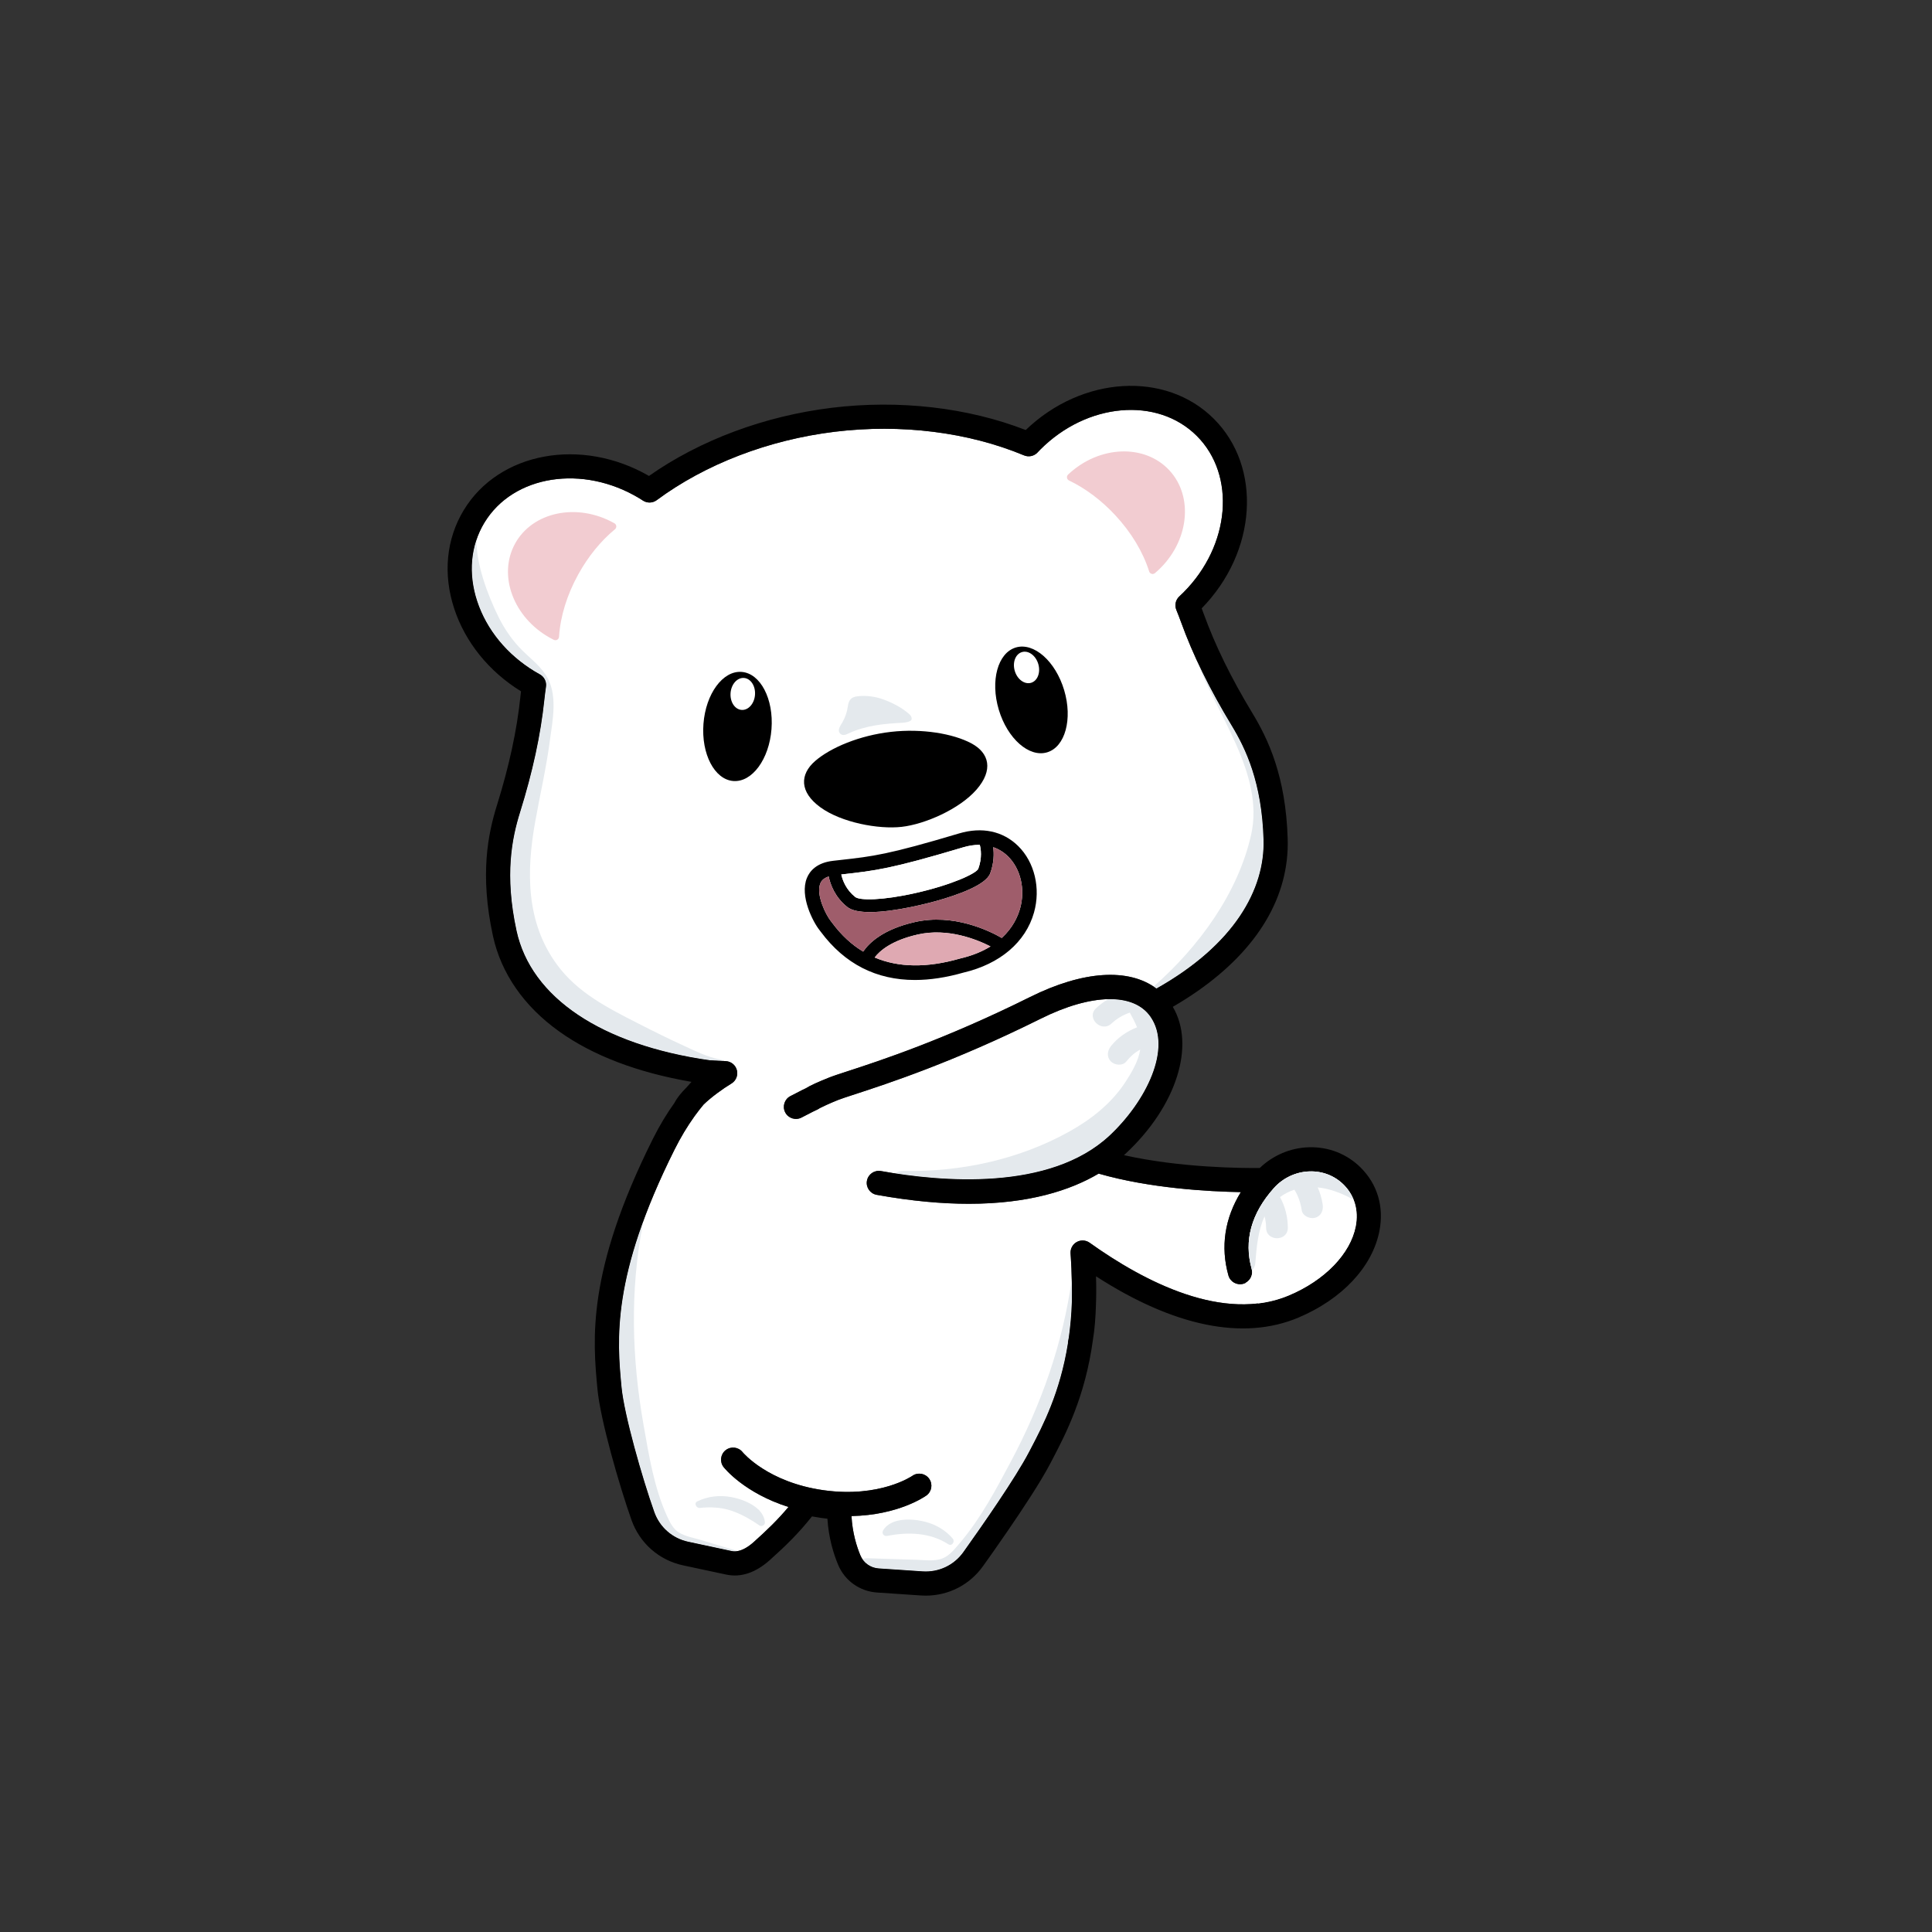<?xml version="1.0" encoding="utf-8"?>
<!-- Generator: Adobe Illustrator 24.1.0, SVG Export Plug-In . SVG Version: 6.00 Build 0)  -->
<svg version="1.1" id="Layer_1" xmlns="http://www.w3.org/2000/svg" xmlns:xlink="http://www.w3.org/1999/xlink" x="0px" y="0px"
	 viewBox="0 0 800 800" style="enable-background:new 0 0 800 800;" xml:space="preserve">
<rect x="0" y="0" width="800" height="800" fill="#333333" stroke="none"/>
<style type="text/css">
	.st0{fill:#FFFFFF;}
	.st1{fill:#F2CCD1;}
	.st2{fill:#E4E9ED;}
	.st3{fill:#B11F1F;}
	.st4{fill:#D02A2A;}
	.st5{fill:#DFDFDF;}
	.st6{fill:#AEAEAE;}
	.st7{fill:#F3F3F3;}
	.st8{fill:none;}
	.st9{fill:none;stroke:#000000;stroke-width:10;stroke-linecap:round;stroke-linejoin:round;stroke-miterlimit:10;}
	.st10{opacity:0.13;fill:#FFFFFD;}
	.st11{fill:#DADADA;}
	.st12{fill:#9F5D6B;}
	.st13{fill:#DFA9B2;}
	.st14{fill:#6D7172;}
	.st15{fill:#C3C3C3;}
	.st16{fill:#D2D5DC;}
	.st17{fill:#F6F6F6;}
	.st18{fill:#B3E6F8;}
	.st19{fill:#F1F1F1;}
	.st20{fill:#B2E1FF;}
	.st21{opacity:0.49;fill:#DBE6EE;}
</style>
<g>
	<g>
		<path class="st0" d="M542.264,485.052c-5.616,0.167-10.996,2.678-14.759,6.888
			c-9.398,10.515-12.498,21.779-9.213,33.482c0.746,2.659-0.805,5.419-3.463,6.166
			c-2.66,0.742-5.419-0.806-6.166-3.463c-3.333-11.875-1.535-23.637,5.142-34.497
			c-13.406-0.233-37.724-1.572-58.877-7.659
			c-11.804,6.971-28.97,12.492-53.734,12.492c-11.127,0-23.784-1.114-38.182-3.711
			c-2.718-0.49-4.523-3.091-4.033-5.809s3.094-4.522,5.809-4.033
			c24.736,4.464,69.931,8.482,94.717-14.734
			c14.994-14.044,26.009-36.051,16.89-49.174
			c-6.945-9.995-24.352-9.687-45.425,0.802
			c-36.166,18.004-63.749,26.994-77.004,31.315
			c-3.187,1.039-5.704,1.859-6.948,2.36c-3.788,1.525-6.352,2.755-7.546,3.366
			c-0.229,0.164-0.48,0.32-0.756,0.465l0.002,0.005l-0.215,0.103
			c-0.014,0.007-0.027,0.014-0.041,0.02c-0.014,0.007-0.028,0.014-0.043,0.021
			l-1.859,0.89l-4.69,2.416c-2.457,1.267-5.471,0.301-6.734-2.154
			c-1.266-2.455-0.301-5.47,2.154-6.734l4.756-2.45
			c0.044-0.023,0.088-0.045,0.133-0.066l1.544-0.738
			c1.715-1.091,4.608-2.423,9.561-4.417c1.559-0.628,4.086-1.451,7.584-2.592
			c13.028-4.247,40.14-13.084,75.646-30.76
			c22.026-10.965,40.865-12.077,52.344-3.518
			c32.308-18.191,44.948-41.125,44.354-61.627
			c-0.688-23.737-7.401-37.715-13.173-47.24
			c-9.162-15.122-16.038-29.169-21.021-42.944
			c-0.558-1.542-1.189-3.178-1.931-5.001c-0.784-1.929-0.291-4.141,1.237-5.554
			c0.598-0.553,1.189-1.118,1.771-1.702c19.358-19.428,21.803-48.494,5.446-64.792
			c-16.357-16.297-45.415-13.752-64.773,5.677
			c-0.318,0.32-0.626,0.648-0.935,0.978l-0.23,0.245
			c-1.429,1.517-3.644,1.987-5.566,1.189c-23.139-9.65-50.975-13.123-78.375-9.784
			c-27.405,3.342-53.591,13.4-73.731,28.325
			c-1.675,1.24-3.943,1.313-5.692,0.181l-0.242-0.157
			c-0.39-0.252-0.778-0.506-1.179-0.748
			c-23.462-14.208-52.278-9.702-64.24,10.049
			c-5.718,9.44-6.777,20.984-2.984,32.504
			c3.884,11.798,12.35,22.127,23.837,29.085c0.704,0.426,1.414,0.832,2.128,1.226
			c1.822,1.005,2.832,3.033,2.534,5.093c-0.282,1.96-0.502,3.699-0.672,5.318
			c-1.529,14.575-4.829,29.862-10.09,46.738c-3.314,10.632-6.473,25.812-1.438,49.021
			c6.002,27.667,35.121,47.204,79.907,53.62l6.751,0.363
			c2.193,0.118,4.052,1.653,4.583,3.784s-0.391,4.359-2.271,5.492
			c-3.461,2.089-8.243,5.529-11.51,8.687c-1.225,1.458-2.426,3-3.605,4.627
			c-0.096,0.154-0.202,0.297-0.312,0.438c-2.866,4.007-5.59,8.52-8.136,13.613
			c-26.244,52.495-23.759,78.949-21.943,98.265
			c1.077,11.472,8.633,37.896,13.575,51.79c2.244,6.312,7.5,10.917,14.059,12.319
			l17.804,3.806c1.04,0.221,4.2,0.899,9.358-3.724
			c5.492-4.921,9.875-9.152,14.345-14.482c-18.182-5.757-26.438-15.977-26.851-16.501
			c-1.71-2.168-1.337-5.312,0.832-7.021c2.161-1.703,5.292-1.341,7.005,0.811
			c0.193,0.235,10.478,12.545,33.626,15.78
			c23.251,3.249,36.533-5.866,36.666-5.958c2.249-1.583,5.364-1.06,6.961,1.178
			c1.596,2.239,1.098,5.337-1.131,6.947c-0.546,0.394-11.535,8.136-31.022,8.524
			c0.359,6.881,2.129,12.549,3.68,16.281c1.29,3.103,4.199,5.172,7.593,5.4
			l18.165,1.222c6.696,0.442,13.009-2.537,16.897-7.992
			c7.775-10.904,21.647-30.787,27.189-41.438c0.002-0.005,0.005-0.009,0.007-0.013
			l0.83-1.591c4.864-9.297,12.021-22.998,15.27-43.4
			c-0.003-0.364,0.024-0.733,0.104-1.104c0.087-0.403,0.169-0.816,0.248-1.238
			c0.644-4.573,1.089-9.47,1.271-14.718c0.228-10.306-0.525-19.972-0.538-20.121
			c-0.154-1.938,0.828-3.792,2.521-4.75c1.69-0.96,3.786-0.85,5.369,0.281
			c22.738,16.232,55.514,33.191,82.553,21.79
			c14.843-6.259,25.432-17.213,27.636-28.588c1.286-6.638-0.495-12.765-5.014-17.25
			C552.635,486.842,547.629,484.891,542.264,485.052z"/>
	</g>
	<g>
		<path class="st2" d="M314.062,625.07c-2.973-2.804-7.416-4.457-11.346-5.175
			c-4.745-0.867-9.578-0.33-13.936,1.765c-1.652,0.794-0.39,2.989,1.156,2.742
			c0.028-0.005,0.045-0.007,0.063-0.01c0.003-0,0.002-0,0.007-0.001
			c0.348-0.041,0.696-0.078,1.045-0.107c1.161-0.098,2.327-0.133,3.491-0.111
			c3.211,0.06,6.354,0.613,9.361,1.752c3.723,1.41,7.322,3.457,10.577,5.749
			c0.904,0.636,2.338-0.205,2.257-1.295c-0.144-1.93-1.131-3.666-2.411-5.073
			C314.242,625.211,314.153,625.135,314.062,625.07z"/>
		<path class="st2" d="M394.504,637.086c-2.928-3.436-6.979-5.814-11.338-6.935
			c-4.075-1.049-9.192-1.46-13.205,0.081c-0.071,0.028-0.132,0.064-0.195,0.098
			c-0.055,0.018-0.108,0.029-0.164,0.053c-1.566,0.688-3.141,1.866-3.963,3.412
			c-0.639,1.201,0.41,2.46,1.694,2.204c8.579-1.717,17.81-1.446,25.353,3.443
			C394.194,640.419,395.554,638.318,394.504,637.086z"/>
	</g>
	
		<ellipse transform="matrix(0.076 -0.997 0.997 0.076 -17.627 582.378)" cx="305.336" cy="300.697" rx="22.658" ry="14.13"/>
	
		<ellipse transform="matrix(0.076 -0.997 0.997 0.076 -2.175 572.121)" class="st0" cx="307.529" cy="287.234" rx="6.636" ry="5.075"/>
	
		<ellipse transform="matrix(0.958 -0.286 0.286 0.958 -65.065 134.446)" cx="427.253" cy="289.736" rx="14.13" ry="22.658"/>
	
		<ellipse transform="matrix(0.958 -0.286 0.286 0.958 -61.301 133.296)" class="st0" cx="425.203" cy="276.29" rx="5.075" ry="6.636"/>
	<g>
		<path class="st1" d="M254.434,216.692l-0.285-0.165
			c-15.258-8.435-33.579-4.615-40.839,8.516
			c-7.26,13.132-0.752,30.678,14.507,39.114c0.499,0.276,1,0.536,1.505,0.786
			c0.266,0.132,0.561,0.18,0.848,0.145c0.198-0.024,0.392-0.088,0.569-0.19
			c0.435-0.251,0.715-0.704,0.746-1.205c0.528-8.446,3.295-17.412,8.003-25.926
			c4.077-7.375,9.32-13.811,15.159-18.61c0.382-0.314,0.585-0.795,0.542-1.288
			C255.147,217.376,254.864,216.935,254.434,216.692z"/>
		<path class="st1" d="M484.198,194.743c-10.203-11.003-28.905-10.311-41.691,1.545
			l-0.235,0.227c-0.359,0.34-0.527,0.835-0.45,1.323
			c0.077,0.488,0.389,0.907,0.836,1.12c6.823,3.257,13.457,8.245,19.186,14.424
			c6.615,7.134,11.455,15.172,13.996,23.244c0.151,0.479,0.531,0.851,1.014,0.991
			c0.197,0.057,0.4,0.072,0.599,0.048c0.286-0.035,0.56-0.152,0.787-0.344
			c0.43-0.363,0.855-0.738,1.273-1.125
			C492.297,224.343,494.399,205.747,484.198,194.743z"/>
	</g>
	<path d="M402.173,307.779c-7.531-4.004-20.385-6.19-33.267-4.729
		c-12.882,1.461-24.92,6.47-31.363,12.059c-6.443,5.589-6.5,12.883,2.176,19.186
		c8.676,6.303,24.041,9.176,33.648,8.086c9.607-1.09,23.938-7.33,30.982-15.417
		C411.394,318.879,409.704,311.783,402.173,307.779z"/>
	<g>
		<path class="st2" d="M376.509,295.716c-0.159-0.148-0.326-0.289-0.492-0.429
			c-2.927-2.468-6.621-4.333-10.24-5.664c-3.398-1.25-7.087-1.716-10.687-1.307
			c-2.75,0.312-3.673,1.656-4.029,4.244c-0.316,2.298-1.086,4.532-2.241,6.543
			c-0.76,1.324-2.454,3.434-0.702,4.865c0.441,0.36,1.059,0.435,1.62,0.336
			c0.56-0.099,1.08-0.352,1.595-0.592c7.227-3.375,14.807-4.054,22.693-4.448
			c0.71-0.036,3.205-0.418,3.435-1.362c0.125-0.511-0.046-1.058-0.34-1.494
			C376.948,296.151,376.736,295.926,376.509,295.716z"/>
	</g>
	<g>
		<path d="M421.598,350.318c-6.293-6.192-14.992-8.041-24.496-5.201
			c-29.424,8.789-35.606,9.479-49.151,10.991l-2.936,0.33
			c-6.898,0.781-9.722,4.278-10.875,7.075c-3.143,7.615,2.667,18.453,5.139,21.539
			c0.171,0.213,0.382,0.498,0.639,0.842c9.878,13.246,22.916,19.896,38.916,19.896
			c6.26,0,12.974-1.019,20.126-3.059c15.108-3.541,25.748-12.604,29.199-24.872
			C430.98,367.828,428.405,357.017,421.598,350.318z M398.819,350.865
			c2.302-0.688,4.53-1.026,6.652-1.026c0.083,0,0.162,0.01,0.244,0.011
			c0.402,1.503,1.072,5.284-0.648,9.935c-0.921,1.896-10.68,6.544-25.918,9.991
			c-13.707,3.1-23.123,3.157-25.028,1.638c-3.745-2.99-5.199-6.796-5.764-9.313
			l0.26-0.029C362.529,360.517,368.88,359.808,398.819,350.865z M397.525,396.906
			c-0.049,0.012-0.097,0.023-0.145,0.037c-13.576,3.886-25.343,3.716-35.199-0.475
			c2.025-2.672,6.871-7.026,17.856-9.513c12.346-2.796,24.261,1.961,30.109,4.938
			C406.847,393.931,402.715,395.696,397.525,396.906z M422.382,376.235
			c-0.917,3.261-2.978,7.919-7.572,12.144c-5.281-3.031-19.998-10.195-35.94-6.584
			c-13.198,2.988-18.998,8.628-21.45,12.241
			c-4.746-2.848-8.983-6.755-12.692-11.729c-0.307-0.411-0.561-0.751-0.765-1.005
			c-1.94-2.422-6.192-10.856-4.276-15.501c0.229-0.557,0.838-2.009,3.451-2.867
			c0.714,3.388,2.615,8.567,7.683,12.613c1.945,1.553,5.384,2.126,9.406,2.126
			c10.508,0,24.989-3.915,27.16-4.52c9.345-2.6,20.856-6.708,22.635-11.514
			c1.614-4.364,1.602-8.211,1.249-10.84c2.273,0.787,4.341,2.044,6.12,3.795
			C422.662,359.783,424.622,368.277,422.382,376.235z"/>
		<path class="st12" d="M411.27,350.801c0.353,2.628,0.366,6.475-1.249,10.84
			c-1.778,4.806-13.29,8.914-22.635,11.514
			c-2.171,0.604-16.652,4.52-27.16,4.52c-4.022,0-7.461-0.573-9.406-2.126
			c-5.068-4.046-6.969-9.225-7.683-12.613c-2.612,0.858-3.221,2.31-3.451,2.867
			c-1.916,4.645,2.336,13.079,4.276,15.501c0.204,0.254,0.458,0.594,0.765,1.005
			c3.709,4.974,7.946,8.881,12.692,11.729c2.452-3.614,8.252-9.253,21.45-12.241
			c15.942-3.611,30.659,3.553,35.94,6.584c4.594-4.224,6.655-8.883,7.572-12.144
			c2.239-7.958,0.279-16.452-4.993-21.64
			C415.611,352.845,413.543,351.588,411.27,350.801z"/>
		<path class="st13" d="M380.038,386.955c-10.985,2.487-15.831,6.842-17.856,9.513
			c9.856,4.191,21.623,4.361,35.199,0.475c0.048-0.014,0.096-0.025,0.145-0.037
			c5.19-1.209,9.322-2.975,12.622-5.013
			C404.299,388.915,392.383,384.158,380.038,386.955z"/>
		<path class="st0" d="M354.121,371.413c1.905,1.52,11.321,1.462,25.028-1.638
			c15.238-3.447,24.997-8.096,25.918-9.991c1.72-4.651,1.05-8.431,0.648-9.935
			c-0.082-0.001-0.162-0.011-0.244-0.011c-2.122,0-4.351,0.339-6.652,1.026
			c-29.939,8.943-36.29,9.652-50.202,11.206l-0.26,0.029
			C348.922,364.616,350.376,368.423,354.121,371.413z"/>
	</g>
	<path class="st2" d="M397.704,638.614c-1.779,2.101-3.795,4.707-6.219,6.102
		c-3.45,1.987-7.665,1.301-11.483,1.179c-6.901-0.22-13.802-0.441-20.704-0.661
		c-0.831-0.027-1.528,0.152-2.121,0.45c1.51,2.174,3.926,3.582,6.676,3.767
		l18.165,1.222c6.696,0.442,13.009-2.537,16.897-7.992
		c7.775-10.904,21.647-30.787,27.189-41.438c0.002-0.005,0.005-0.009,0.007-0.013
		l0.83-1.591c4.864-9.297,12.021-22.998,15.27-43.4
		c-0.003-0.364,0.024-0.733,0.104-1.104c0.087-0.403,0.169-0.816,0.248-1.238
		c0.644-4.573,1.089-9.47,1.271-14.718c0.074-3.34,0.044-6.607-0.03-9.511
		c-3.725,26.715-12.615,51.856-25.277,75.624
		C412.438,616.729,406.111,628.687,397.704,638.614z"/>
	<path class="st2" d="M281.281,634.674c-2.526-1.509-3.838-4.187-5.023-6.767
		c-5.408-11.768-7.556-25.282-9.789-37.946c-4.851-27.505-5.637-55.31-0.34-82.812
		c0.073-0.378,0.099-0.74,0.09-1.088c-12.13,33.346-10.294,53.015-8.864,68.238
		c1.077,11.472,8.633,37.896,13.575,51.79c2.244,6.312,7.5,10.917,14.059,12.319
		l17.804,3.806c0.46,0.098,1.339,0.283,2.621,0.06
		c-5.101-1.542-10.203-3.083-15.304-4.625
		C287.272,636.793,283.858,636.213,281.281,634.674z"/>
	<path class="st2" d="M283.517,433.19c-6.483-2.965-12.875-6.132-19.221-9.378
		c-12.582-6.436-25.077-12.669-33.673-24.39
		c-12.873-17.551-12.693-38.586-9.009-59.17
		c1.982-11.074,4.531-22.039,6.023-33.198c1.196-8.952,3.586-19.801-1.764-27.766
		c-3.002-4.469-7.403-7.505-11.015-11.423c-3.424-3.715-6.219-7.915-8.458-12.442
		c-4.543-9.191-9.215-21.788-9.099-31.938c-2.664,7.869-2.602,16.663,0.29,25.447
		c3.884,11.798,12.35,22.127,23.837,29.085c0.704,0.426,1.414,0.832,2.128,1.226
		c1.822,1.005,2.832,3.033,2.534,5.093c-0.282,1.96-0.502,3.699-0.672,5.318
		c-1.529,14.575-4.829,29.862-10.09,46.738c-3.314,10.632-6.473,25.812-1.438,49.021
		c6.002,27.667,35.121,47.204,79.907,53.62l6.008,0.323
		c-0.562-0.341-1.229-0.604-2.019-0.752
		C292.839,437.674,288.06,435.268,283.517,433.19z"/>
	<path class="st2" d="M518.062,345.663c-5.442,24.235-21.673,46.432-40.383,62.846
		c0.4,0.265,0.794,0.538,1.178,0.825c32.308-18.191,44.948-41.125,44.354-61.627
		c-0.688-23.737-7.401-37.715-13.173-47.24c-5.786-9.55-10.656-18.671-14.718-27.566
		c0.002,0.007,0.004,0.013,0.006,0.02
		C503.349,295.365,523.734,320.405,518.062,345.663z"/>
	<path class="st2" d="M477.777,423.38c-0.397-0.82-0.853-1.615-1.383-2.379
		c-1.652-2.378-3.903-4.166-6.649-5.379c-3.056-1.35-6.727-1.985-10.896-1.896
		c-1.748,1.053-3.412,2.29-4.976,3.744c-4.251,3.952,2.124,10.305,6.364,6.364
		c2.183-2.029,4.778-3.594,7.597-4.528c1.064,1.963,2.154,3.993,3,6.07
		c-4.212,1.668-7.979,4.226-10.823,7.806c-1.51,1.901-1.856,4.508,0,6.364
		c1.567,1.567,4.844,1.913,6.364,0c1.614-2.032,3.513-3.745,5.761-4.947
		c-0.766,4.853-3.555,9.505-6.152,13.489c-5.698,8.741-14.036,15.344-23.068,20.388
		c-20.81,11.62-44.949,16.862-68.672,16.363c-1.463-0.031-2.648,0.376-3.557,1.055
		c25.506,3.928,65.888,5.76,88.817-15.717
		C473.627,456.948,484.212,436.66,477.777,423.38z"/>
	<path d="M563.408,483.445c-5.694-5.652-13.312-8.628-21.442-8.389
		c-7.587,0.226-14.871,3.333-20.328,8.587c-7.208,0.075-32.901-0.067-56.226-5.32
		c0.315-0.283,0.626-0.566,0.928-0.849c20.861-19.54,28.73-44.629,19.295-60.569
		c3.589-2.083,7.018-4.25,10.259-6.512c25.096-17.516,37.997-39.293,37.312-62.976
		c-0.757-26.074-8.208-41.558-14.616-52.133
		c-8.816-14.552-15.414-28.017-20.17-41.164
		c-0.26-0.721-0.534-1.457-0.826-2.218c22.865-23.337,25.146-58.443,5.006-78.514
		c-19.961-19.889-54.61-17.707-77.869,4.673
		c-24.055-9.336-52.409-12.609-80.28-9.21
		c-27.866,3.396-54.61,13.386-75.717,28.226
		c-27.954-16.135-62.114-9.933-76.71,14.169
		c-7.256,11.979-8.651,26.474-3.931,40.812c4.572,13.886,14.38,26.011,27.649,34.201
		c-0.1,0.811-0.189,1.592-0.269,2.351c-1.46,13.91-4.63,28.565-9.691,44.804
		c-3.68,11.805-7.194,28.624-1.664,54.116c3.354,15.463,12.832,29.141,27.406,39.555
		c14.006,10.008,32.423,17.02,54.802,20.887c-0.7,0.76-1.395,1.539-2.084,2.344
		c-2.053,2.027-3.843,4.2-4.979,6.378c-3.142,4.391-6.132,9.313-8.911,14.871
		c-0.002,0.004-0.004,0.008-0.006,0.013
		c-27.519,55.047-24.877,83.142-22.949,103.658
		c1.195,12.721,9.103,40.126,14.11,54.205
		c3.415,9.606,11.412,16.614,21.391,18.748l17.803,3.806
		c6.092,1.3,12.188-0.736,18.124-6.057c6.675-5.981,11.829-11.021,17.401-18.029
		c1.29,0.242,2.592,0.456,3.896,0.639c0.827,0.115,1.659,0.219,2.493,0.31
		c0.498,8.037,2.587,14.644,4.412,19.032c2.759,6.633,8.948,11.054,16.154,11.538
		l18.165,1.222c0.674,0.046,1.343,0.068,2.011,0.068
		c9.424-0.001,18.173-4.479,23.701-12.23c0.643-0.902,1.299-1.825,1.966-2.766
		c0.271-0.384,0.545-0.771,0.819-1.159c0.027-0.038,0.054-0.075,0.081-0.114
		c0.431-0.609,0.866-1.227,1.304-1.849c0.085-0.12,0.17-0.242,0.256-0.363
		c0.174-0.249,0.349-0.497,0.523-0.747c0.032-0.046,0.065-0.093,0.098-0.139
		c6.647-9.479,13.833-20.075,18.902-28.495c0.006-0.01,0.012-0.019,0.017-0.027
		c0.018-0.029,0.034-0.057,0.052-0.086c1.516-2.521,2.84-4.846,3.9-6.884
		l0.003-0.006l0.824-1.577c5.445-10.409,13.584-25.99,16.775-49.633
		c0.723-4.353,1.082-9.291,1.225-14.106c0.154-3.834,0.169-7.854,0.038-12.05
		c32.176,20.793,60.996,26.718,83.784,17.109
		c18.147-7.652,30.696-21.073,33.568-35.9
		C573.134,499.678,570.369,490.356,563.408,483.445z M561.377,507.793
		c-2.204,11.375-12.793,22.329-27.636,28.588
		c-27.039,11.401-59.814-5.558-82.553-21.79c-1.583-1.131-3.679-1.241-5.369-0.281
		c-1.692,0.958-2.675,2.812-2.521,4.75c0.012,0.149,0.765,9.815,0.538,20.121
		c-0.182,5.248-0.627,10.144-1.271,14.718c-0.078,0.421-0.161,0.834-0.248,1.238
		c-0.08,0.371-0.108,0.74-0.104,1.104
		c-3.249,20.402-10.405,34.103-15.27,43.4l-0.83,1.591
		c-0.002,0.004-0.005,0.008-0.007,0.013c-5.542,10.65-19.414,30.533-27.189,41.438
		c-3.889,5.455-10.201,8.435-16.897,7.992l-18.165-1.222
		c-3.394-0.229-6.303-2.298-7.593-5.4c-1.551-3.732-3.321-9.4-3.68-16.281
		c19.487-0.388,30.476-8.13,31.022-8.524c2.229-1.61,2.727-4.708,1.131-6.947
		c-1.597-2.237-4.712-2.761-6.961-1.178c-0.133,0.092-13.415,9.207-36.666,5.958
		c-23.148-3.235-33.433-15.545-33.626-15.78c-1.713-2.151-4.844-2.514-7.005-0.811
		c-2.169,1.709-2.542,4.854-0.832,7.021c0.413,0.523,8.669,10.744,26.851,16.501
		c-4.47,5.33-8.854,9.561-14.345,14.482c-5.158,4.623-8.318,3.944-9.358,3.724
		l-17.804-3.806c-6.559-1.402-11.814-6.007-14.059-12.319
		c-4.942-13.895-12.498-40.318-13.575-51.79
		c-1.815-19.315-4.301-45.77,21.943-98.265c2.546-5.093,5.27-9.606,8.136-13.613
		c0.11-0.14,0.216-0.284,0.312-0.438c1.179-1.626,2.38-3.168,3.605-4.627
		c3.267-3.158,8.049-6.598,11.51-8.687c1.881-1.133,2.803-3.361,2.271-5.492
		s-2.39-3.666-4.583-3.784l-6.751-0.363
		c-44.786-6.416-73.905-25.953-79.907-53.62c-5.035-23.208-1.877-38.389,1.438-49.021
		c5.261-16.876,8.561-32.163,10.09-46.738c0.17-1.619,0.39-3.358,0.672-5.318
		c0.298-2.06-0.712-4.088-2.534-5.093c-0.714-0.394-1.424-0.8-2.128-1.226
		c-11.487-6.958-19.953-17.287-23.837-29.085
		c-3.793-11.52-2.733-23.063,2.984-32.504
		c11.962-19.751,40.778-24.257,64.24-10.049c0.4,0.242,0.789,0.496,1.179,0.748
		l0.242,0.157c1.749,1.133,4.018,1.06,5.692-0.181
		c20.141-14.925,46.326-24.983,73.731-28.325c27.4-3.339,55.236,0.134,78.375,9.784
		c1.923,0.798,4.138,0.327,5.566-1.189l0.23-0.245
		c0.309-0.329,0.616-0.657,0.935-0.978c19.358-19.429,48.416-21.974,64.773-5.677
		c16.356,16.298,13.912,45.364-5.446,64.792c-0.582,0.584-1.174,1.149-1.771,1.702
		c-1.528,1.413-2.021,3.625-1.237,5.554c0.741,1.823,1.373,3.459,1.931,5.001
		c4.982,13.775,11.858,27.822,21.021,42.944
		c5.771,9.525,12.484,23.503,13.173,47.24c0.594,20.502-12.046,43.436-44.354,61.627
		c-11.479-8.559-30.318-7.447-52.344,3.518
		c-35.507,17.676-62.618,26.513-75.646,30.76
		c-3.498,1.141-6.025,1.964-7.584,2.592c-4.952,1.994-7.846,3.326-9.561,4.417
		l-1.544,0.738c-0.045,0.021-0.089,0.043-0.133,0.066l-4.756,2.45
		c-2.455,1.265-3.42,4.279-2.154,6.734c1.264,2.455,4.277,3.421,6.734,2.154
		l4.69-2.416l1.859-0.89c0.015-0.007,0.029-0.014,0.043-0.021
		c0.014-0.006,0.027-0.013,0.041-0.02l0.215-0.103l-0.002-0.005
		c0.275-0.145,0.526-0.301,0.756-0.465c1.194-0.611,3.758-1.841,7.546-3.366
		c1.244-0.501,3.762-1.321,6.948-2.36c13.255-4.321,40.838-13.312,77.004-31.315
		c21.073-10.488,38.479-10.797,45.425-0.802
		c9.119,13.123-1.896,35.13-16.89,49.174
		c-24.786,23.217-69.98,19.198-94.717,14.734
		c-2.715-0.489-5.318,1.315-5.809,4.033s1.315,5.318,4.033,5.809
		c14.397,2.597,27.055,3.711,38.182,3.711c24.765-0.001,41.931-5.522,53.734-12.492
		c21.153,6.087,45.471,7.426,58.877,7.659c-6.676,10.859-8.474,22.621-5.142,34.497
		c0.747,2.657,3.506,4.205,6.166,3.463c2.658-0.747,4.209-3.507,3.463-6.166
		c-3.285-11.703-0.186-22.968,9.213-33.482c3.763-4.21,9.143-6.721,14.759-6.888
		c5.364-0.161,10.371,1.79,14.099,5.49
		C560.881,495.028,562.663,501.155,561.377,507.793z"/>
	<path class="st0" d="M561.377,507.793c1.286-6.638-0.495-12.765-5.014-17.25
		c-3.728-3.7-8.734-5.651-14.099-5.49c-5.616,0.167-10.996,2.678-14.759,6.888
		c-9.398,10.515-12.498,21.779-9.213,33.482c0.641,2.284-0.42,4.634-2.415,5.728
		c1.159,3.362,2.876,6.288,5.087,8.572c4.355-0.52,8.634-1.595,12.776-3.342
		C548.584,530.122,559.172,519.168,561.377,507.793z"/>
	<path class="st2" d="M519.802,523.006c0.501-6.341,1.091-13.425,3.826-19.314
		c0.415,1.494,0.63,3.046,0.634,4.686c0.014,5.79,9.015,5.801,9,0
		c-0.011-4.468-1.11-8.798-3.238-12.699c1.912-1.399,3.911-2.387,5.958-3.061
		c1.573,2.547,2.561,5.376,3.029,8.49c0.362,2.406,3.393,3.732,5.536,3.143
		c2.574-0.707,3.506-3.123,3.143-5.536c-0.368-2.448-1.071-4.804-2.044-7.038
		c4.766,0.498,9.522,2.229,13.88,4.59c0.31,0.167,0.617,0.295,0.92,0.388
		c-0.91-2.252-2.273-4.316-4.084-6.114c-3.728-3.7-8.734-5.651-14.099-5.49
		c-5.616,0.167-10.996,2.678-14.759,6.888
		c-9.398,10.515-12.498,21.779-9.213,33.482c0.054,0.191,0.07,0.382,0.1,0.574
		C519.154,525.283,519.7,524.297,519.802,523.006z"/>
</g>
</svg>
